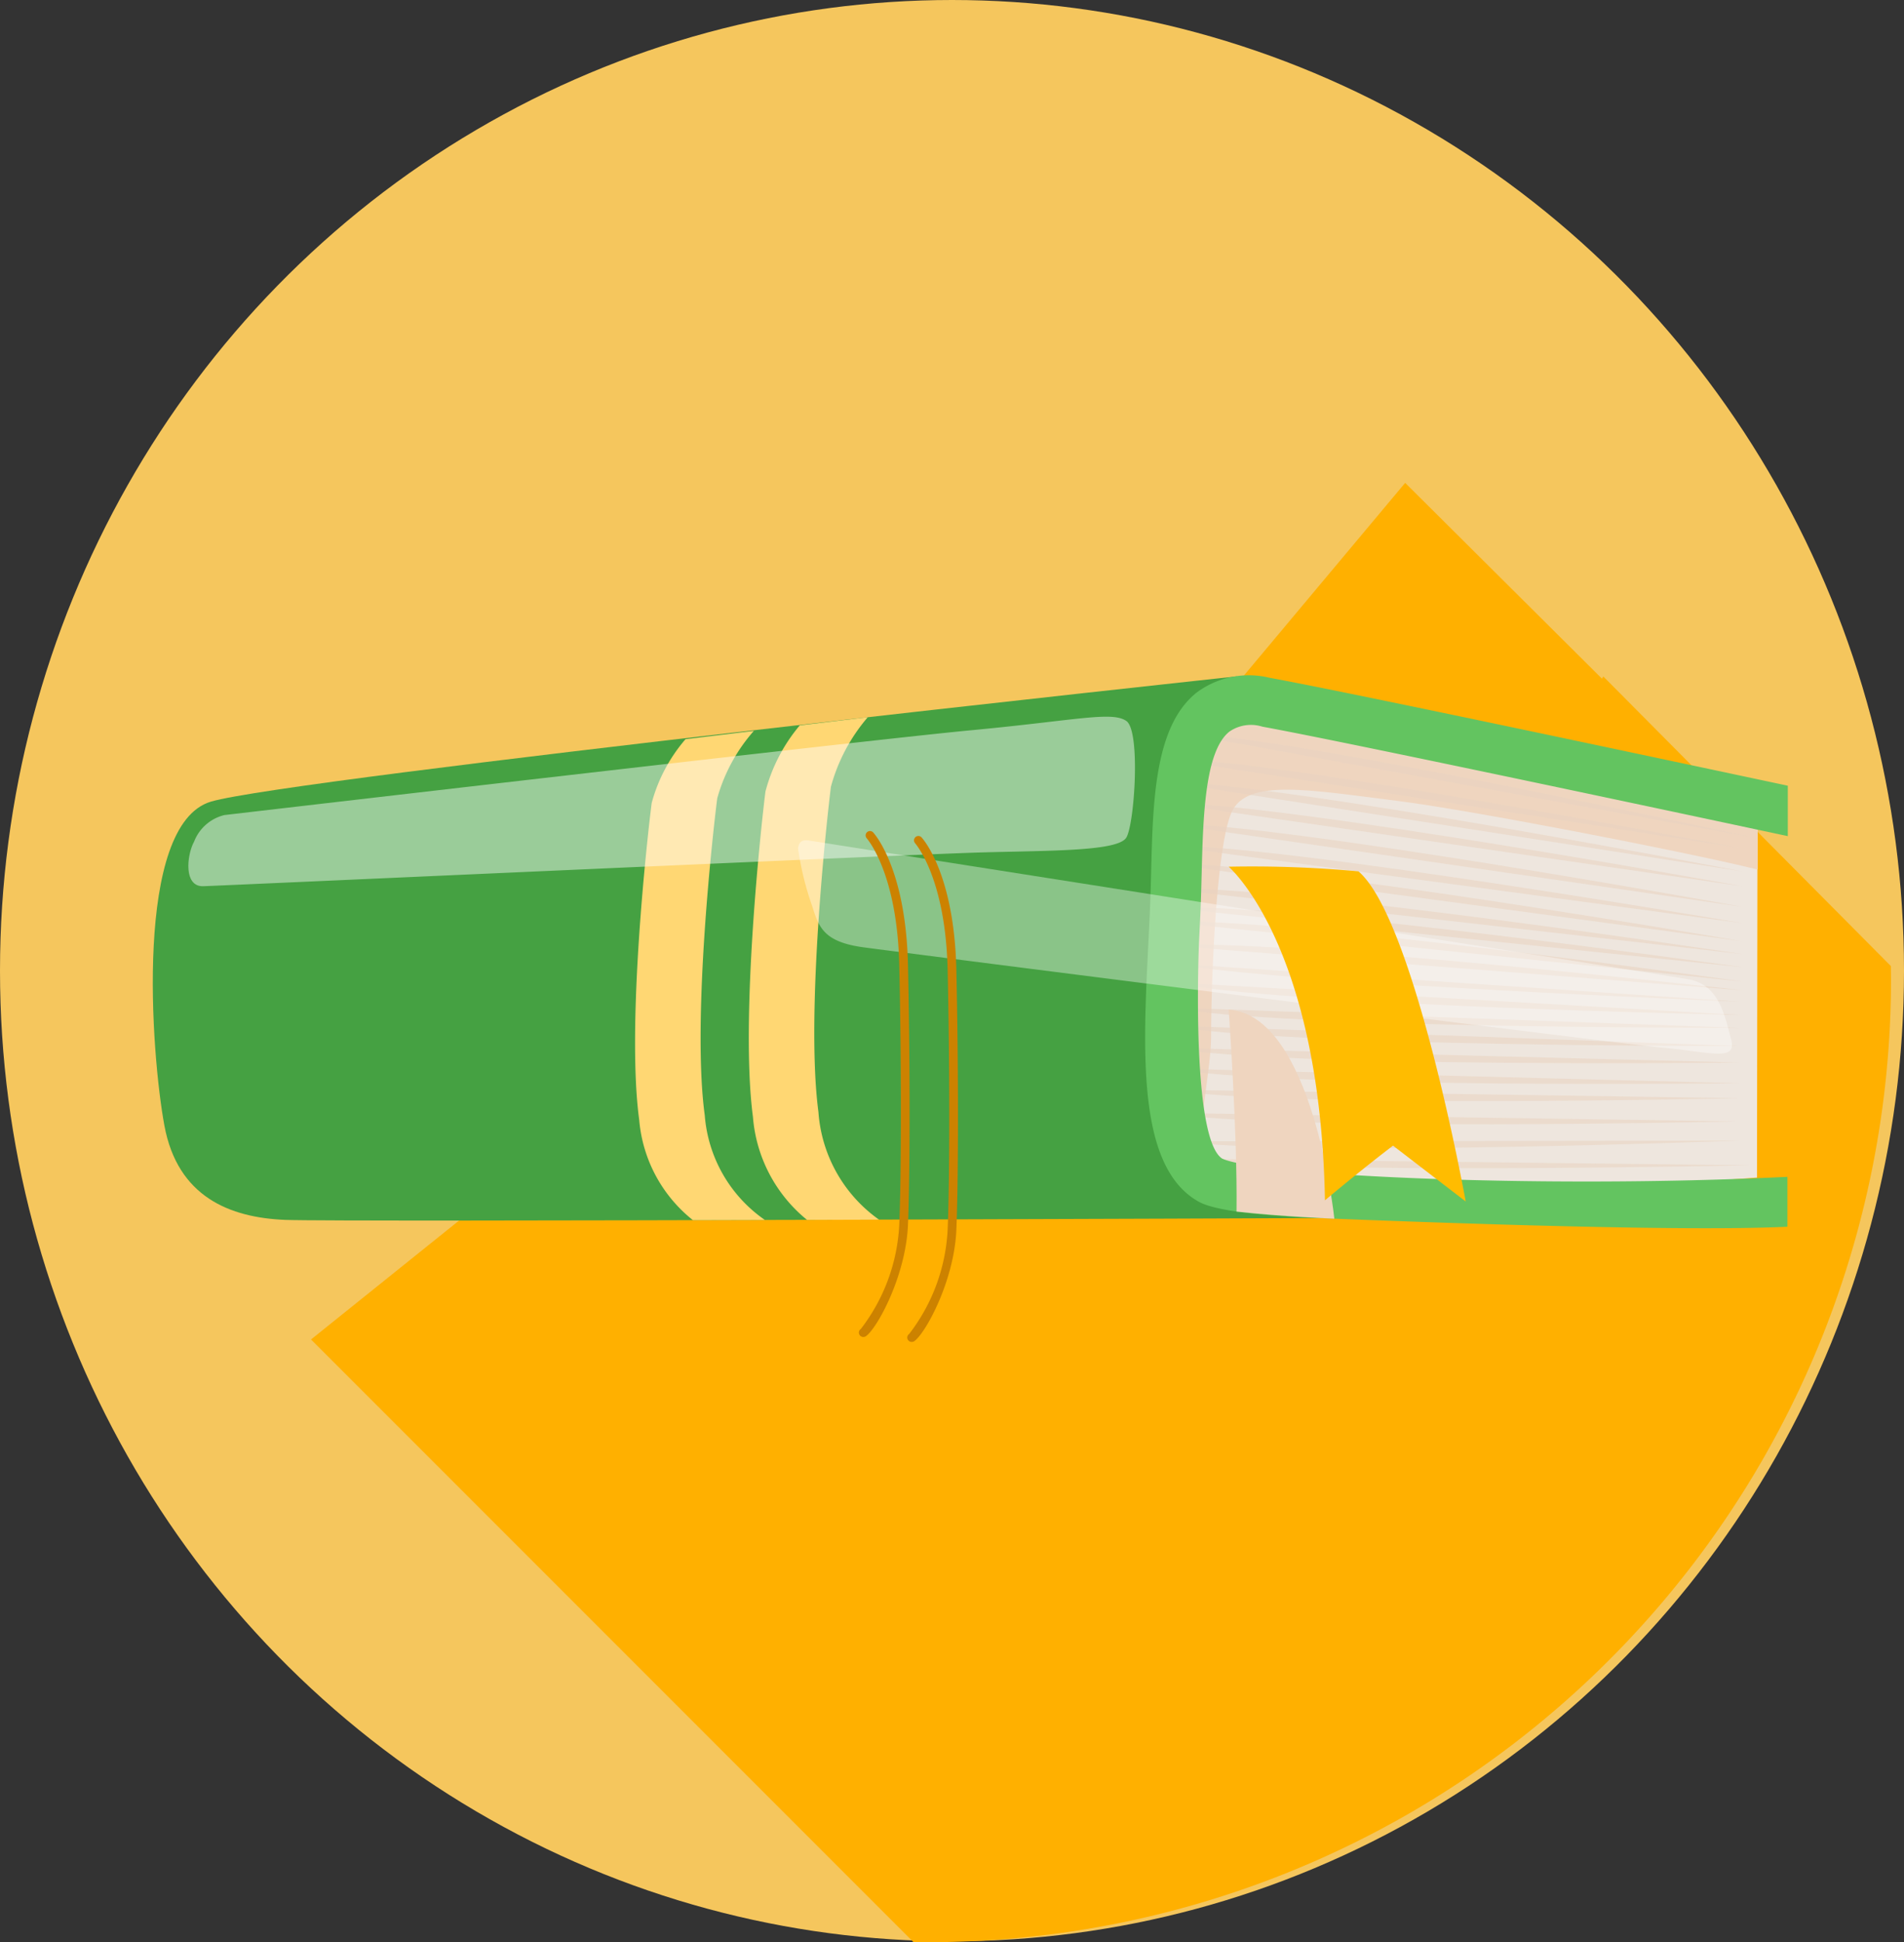 <svg xmlns="http://www.w3.org/2000/svg" width="104" height="106.052" viewBox="0 0 104 106.052"><rect x="0" y="0" width="104" height="106.052" fill="#333333" stroke="none"/><defs><style>.a{fill:#f5c65d;}.b{fill:#ffb000;}.c{fill:#eee6de;}.d,.j{fill:#efd5bf;}.e{opacity:0.58;}.f{fill:#e8d3c1;}.f,.j{mix-blend-mode:multiply;}.f,.j,.k,.l{isolation:isolate;}.g{fill:#45a142;}.h{fill:#ffd773;}.i{fill:#63c460;}.k,.l{fill:#fff;mix-blend-mode:overlay;}.k{opacity:0.46;}.l{opacity:0.37;}.m{fill:#cc8200;}.n{fill:#ffbc00;}</style></defs><g transform="translate(-286 -2203)"><ellipse class="a" cx="52" cy="53" rx="52" ry="53" transform="translate(286 2203)"/><path class="b" d="M178.157,131.727c0-.24-.006-.478-.009-.717L162.443,115.2l-.076.117-10.748-10.69-15.353,18.336,3.6-5.2-8.973,2.292L91.854,151.4l32.9,32.9c.271,0,.541.01.813.01A52.586,52.586,0,0,0,178.157,131.727Z" transform="translate(211.134 2124.739)"/><g transform="translate(265.647 2188.898)"><g transform="translate(28.699 51)"><g transform="translate(55.398 1.75)"><path class="c" d="M267.087,158.723l-.029,20.207s-23.769,1.825-28.924.194-2.736-8.451-2.731-11.706.085-11.186.914-13.051,4.752-.894,9.571-.294S267.087,158.723,267.087,158.723Z" transform="translate(-234.832 -153.279)"/></g><path class="d" d="M235.407,167.418c0-3.255.085-11.186.914-13.051s4.752-.894,9.571-.294,21.2,4.65,21.2,4.65l0,3.384c-4.408-1.07-15.856-3.27-19.686-3.747-4.818-.6-8.216-1.237-9.045.629s-1.112,9.007-1.117,12.262c0,1.792-.735,4.663-.534,7.155C233.491,176.033,235.4,170.315,235.407,167.418Z" transform="translate(-179.438 -151.529)"/><g class="e" transform="translate(55.23 3.121)"><path class="f" d="M236.431,156.352l31.309,5.712S242.616,156.535,236.431,156.352Z" transform="translate(-235.55 -156.352)"/><path class="f" d="M234.566,182.294l31.589,2.462S240.716,181.88,234.566,182.294Z" transform="translate(-234.517 -170.699)"/><path class="f" d="M234.57,179.431l31.572,3.272S240.731,179.132,234.57,179.431Z" transform="translate(-234.52 -169.125)"/><path class="f" d="M234.572,177.681l31.572,3.272S240.733,177.382,234.572,177.681Z" transform="translate(-234.521 -168.156)"/><path class="f" d="M234.6,175.387l31.549,3.584S240.767,175.149,234.6,175.387Z" transform="translate(-234.536 -166.889)"/><path class="f" d="M234.669,172.336l31.491,4.245S240.844,172.228,234.669,172.336Z" transform="translate(-234.574 -165.204)"/><path class="f" d="M234.671,170.139l31.492,4.238S240.846,170.03,234.671,170.139Z" transform="translate(-234.576 -163.987)"/><path class="f" d="M234.711,167.439l31.459,4.547S240.89,167.391,234.711,167.439Z" transform="translate(-234.598 -162.493)"/><path class="f" d="M234.714,164.922l31.46,4.547S240.893,164.873,234.714,164.922Z" transform="translate(-234.599 -161.098)"/><path class="f" d="M234.761,162.347l31.42,4.884S240.942,162.366,234.761,162.347Z" transform="translate(-234.625 -159.673)"/><path class="f" d="M234.457,159.475l31.42,4.884S240.638,159.494,234.457,159.475Z" transform="translate(-234.457 -158.082)"/><g transform="translate(0.086 12.566)"><path class="f" d="M236.594,206.295l30.469-.039S242.732,207.171,236.594,206.295Z" transform="translate(-235.726 -196.56)"/><path class="f" d="M234.843,184.521l31.339,2.115S241.019,185.65,234.843,184.521Z" transform="translate(-234.756 -184.521)"/><path class="f" d="M234.861,186.846l31.318,1.8S240.978,188.142,234.861,186.846Z" transform="translate(-234.766 -185.809)"/><path class="f" d="M234.916,189.941l31.263,1.122S241.042,191.108,234.916,189.941Z" transform="translate(-234.797 -187.523)"/><path class="f" d="M234.909,192.154l31.263,1.128S241.035,193.322,234.909,192.154Z" transform="translate(-234.793 -188.749)"/><path class="f" d="M234.936,194.882l31.233.811S241.066,195.989,234.936,194.882Z" transform="translate(-234.808 -190.26)"/><path class="f" d="M234.929,197.418l31.233.811S241.059,198.525,234.929,197.418Z" transform="translate(-234.804 -191.665)"/><path class="f" d="M234.964,200.02l31.2.465S241.1,201.06,234.964,200.02Z" transform="translate(-234.823 -193.106)"/><path class="f" d="M234.649,202.859l31.2.466S240.782,203.9,234.649,202.859Z" transform="translate(-234.649 -194.678)"/></g><path class="f" d="M236.03,208.462l31.34.362S242.179,209.366,236.03,208.462Z" transform="translate(-235.328 -185.215)"/></g><g transform="translate(0 0.032)"><path class="g" d="M169.87,149.429s-51.815,5.583-56.04,6.84-3.266,13.8-2.544,17.691,3.573,5.026,6.6,5.148,56.456-.1,56.456-.1-7.2-1.32-7.967-6.8.49-16.356.735-18.2S169.87,149.429,169.87,149.429Z" transform="translate(-110.652 -149.429)"/></g><path class="h" d="M187.431,175.986c-.709-5.341.455-15.957.683-17.76a9.722,9.722,0,0,1,2.012-3.791h-.006l-3.708.443a9.27,9.27,0,0,0-1.875,3.614c-.228,1.8-1.392,12.419-.683,17.761a8.054,8.054,0,0,0,2.954,5.627l3.934-.012A7.875,7.875,0,0,1,187.431,175.986Z" transform="translate(-151.073 -152.169)"/><path class="h" d="M173.51,177.092c-.71-5.206.455-15.55.682-17.307a9.349,9.349,0,0,1,2-3.681l-3.733.454a8.854,8.854,0,0,0-1.847,3.483c-.227,1.758-1.391,12.1-.682,17.307a7.827,7.827,0,0,0,2.935,5.473l3.931-.01A7.661,7.661,0,0,1,173.51,177.092Z" transform="translate(-143.361 -153.094)"/><g transform="translate(54.204)"><path class="i" d="M232.333,163.907c.041-.826.081-1.625.108-2.37.017-.5.03-1,.043-1.5.1-3.911.2-7.955,2.494-9.769a4.774,4.774,0,0,1,3.976-.8c4.614.839,24.1,5,28.305,5.893l0,2.754c-2.746-.587-23.975-5.12-28.7-5.978a2.072,2.072,0,0,0-1.8.269c-1.344,1.064-1.436,4.644-1.517,7.8-.013.513-.026,1.024-.044,1.527-.026.758-.1,2.083-.109,2.409-.023.7-.383,10.488,1.269,11.576,1.835.9,17.061,1.672,30.878,1l0,2.723c-5.372.261-17.747-.157-25.582-.472-3.221-.13-5.676-.4-6.558-.887C231.715,176.222,232.029,169.961,232.333,163.907Z" transform="translate(-232.156 -149.357)"/></g><path class="j" d="M242.382,190.219s.482,6.714.429,11.028c2.573.279,5.343.39,5.343.39S247,190.526,242.382,190.219Z" transform="translate(-183.616 -171.99)"/><path class="k" d="M116.975,159.738s35.053-4.091,40.792-4.631,7.687-1.052,8.473-.505.444,5.62,0,6.363-3.963.709-7.824.811-41.51,1.815-42.6,1.847-.889-1.722-.5-2.428A2.373,2.373,0,0,1,116.975,159.738Z" transform="translate(-113.062 -152.132)"/><g transform="translate(35.235 8.982)"><path class="l" d="M190.225,258.663s46.389,7.282,48.063,7.583,1.966,1.973,2.316,3.241-1.005.743-3.8.481-41.522-5.184-43.62-5.476-2.4-1.063-2.753-2.208a16.327,16.327,0,0,1-.787-3.2C189.707,258.735,189.869,258.608,190.225,258.663Z" transform="translate(-189.636 -258.651)"/></g><g transform="translate(38.568 8.468)"><path class="m" d="M197.344,285.136a.238.238,0,0,1-.133-.436,10.129,10.129,0,0,0,2.1-5.7c.118-2.745.118-8.971,0-14.174-.115-5.058-1.763-6.9-1.78-6.923a.238.238,0,0,1,.348-.324c.073.078,1.788,1.971,1.908,7.236.119,5.212.118,11.452,0,14.205-.121,2.81-1.7,5.674-2.306,6.08A.24.24,0,0,1,197.344,285.136Z" transform="translate(-197.106 -257.5)"/></g><g transform="translate(41.21 8.738)"><path class="m" d="M203.266,285.742a.238.238,0,0,1-.132-.436,10.133,10.133,0,0,0,2.1-5.7c.118-2.745.118-8.971,0-14.174-.115-5.058-1.764-6.9-1.78-6.923a.238.238,0,0,1,.348-.324c.073.078,1.788,1.971,1.908,7.236.118,5.212.118,11.452,0,14.206-.121,2.809-1.7,5.673-2.306,6.08A.24.24,0,0,1,203.266,285.742Z" transform="translate(-203.028 -258.106)"/></g><path class="n" d="M242.382,190.189s5,4.263,5.259,18.216c2.2-1.84,3.718-2.985,3.718-2.985l3.971,3.05s-2.78-15.377-5.857-18.026A63.327,63.327,0,0,0,242.382,190.189Z" transform="translate(-183.616 -179.763)"/></g></g></g></svg>